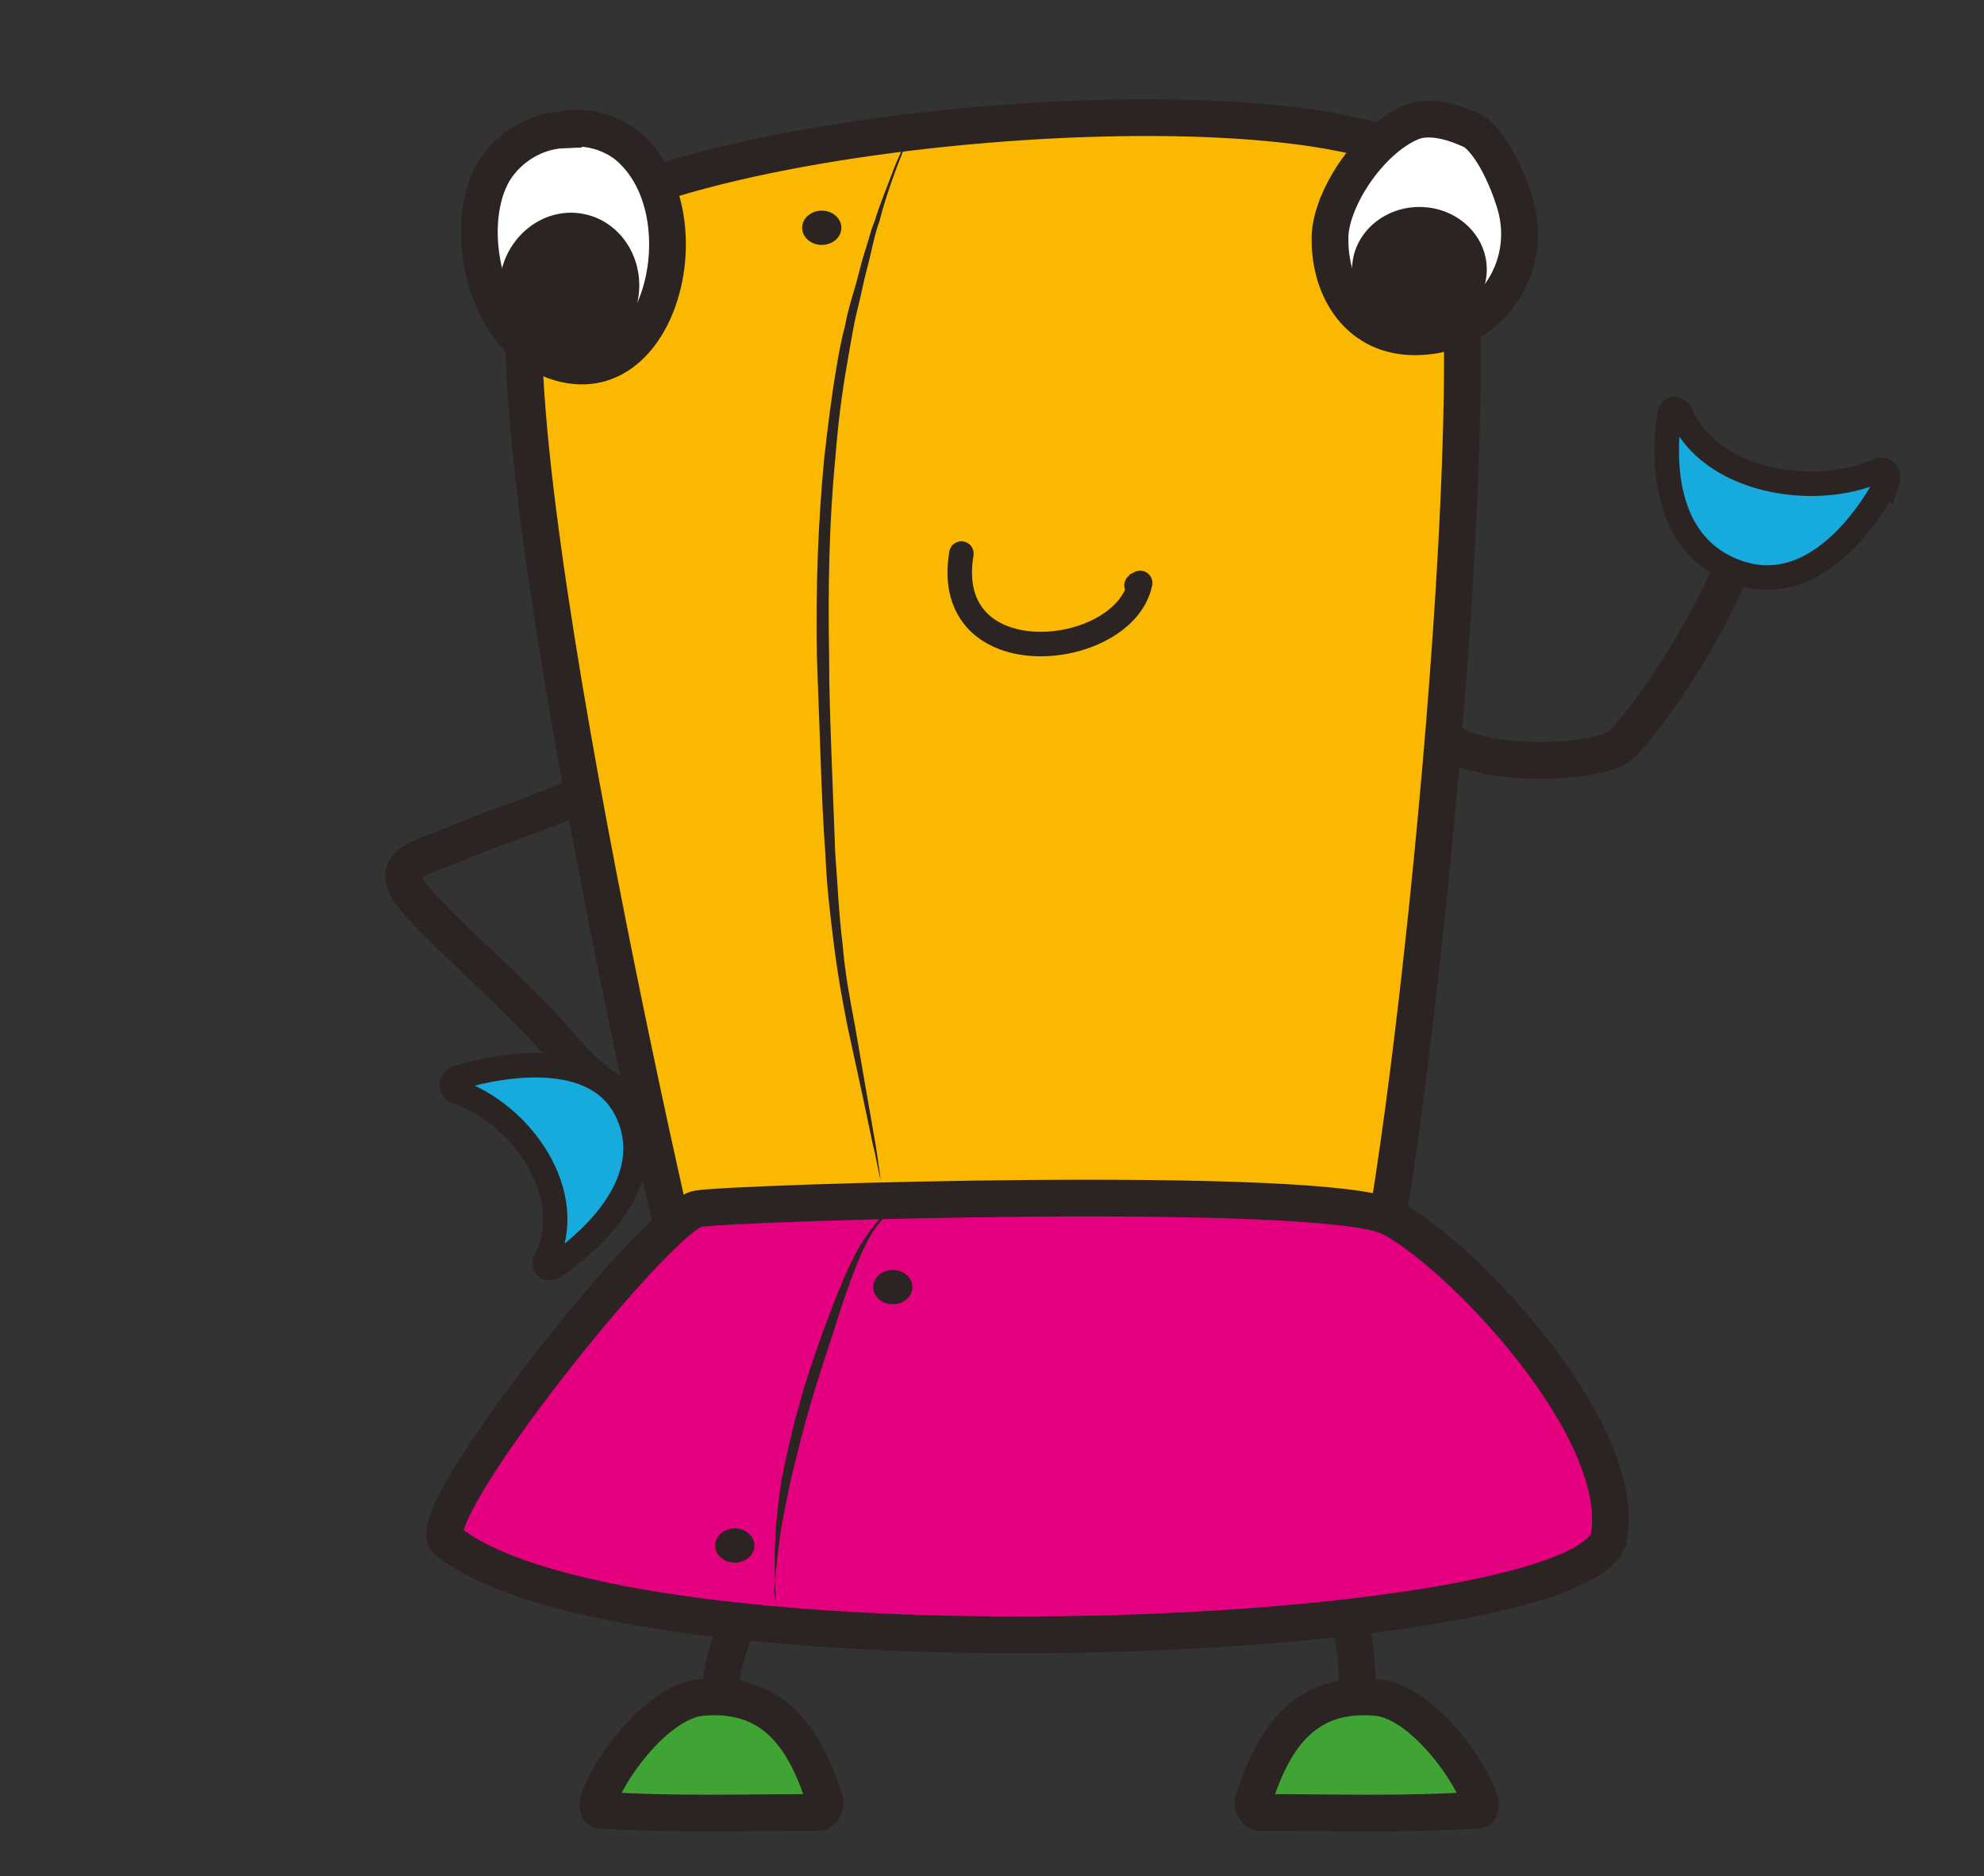 <?xml version="1.0" encoding="utf-8"?>
<!-- Generator: Adobe Illustrator 19.1.0, SVG Export Plug-In . SVG Version: 6.00 Build 0)  -->
<svg version="1.1" baseProfile="tiny" id="Lager_1" xmlns="http://www.w3.org/2000/svg" xmlns:xlink="http://www.w3.org/1999/xlink"
	 x="0px" y="0px" viewBox="-168 49.8 162 153.2" xml:space="preserve">
<rect x="-168" y="49.8" width="162" height="153.2" fill="#333333" stroke="none"/>
<g id="Lager_2">
	<g>
		<path fill="none" stroke="#2B2422" stroke-width="3" stroke-miterlimit="10" d="M-59.8,179c2.1,2,2.4,4.5,2.6,7.1
			c0,0.5,0.2,3.3,0.2,2.5"/>
		<path fill="none" stroke="#2B2422" stroke-width="3" stroke-miterlimit="10" d="M-106.6,180c0-0.2,0.5-0.6,0-0.3
			c-1,1.9-3.2,7.3-2.3,8.7"/>
		<path fill="#FAB900" stroke="#2B2422" stroke-width="3" stroke-miterlimit="10" d="M-111.4,157.3c-1.4-5.2-18.9-81.7-12.4-87.8
			c11.2-10.3,69.4-14.2,73.8-4.6s-2.6,78-6,90.8C-59.3,168.5-111.4,157.3-111.4,157.3z"/>
		<path fill="#E4007F" stroke="#2B2422" stroke-width="3" stroke-miterlimit="10" d="M-131.5,175.6c14.6,11.9,93.5,8.6,94.9-0.4
			s-12.5-23.3-17.9-26c-5.4-2.7-53.5-1.2-56.5-0.7C-114.1,148.9-133.9,173.7-131.5,175.6z"/>
		<path fill="#FFFFFF" stroke="#2B2422" stroke-width="3" stroke-miterlimit="10" d="M-116.9,61.6c7,5.6,2.5,22.3-7.1,17.1
			c-4.4-2.4-6.1-10.1-3.9-14.5c1-2,3.3-3.7,5.9-3.8C-122,60.3-119.3,59.8-116.9,61.6z"/>
		<path fill="#FFFFFF" stroke="#2B2422" stroke-width="3" stroke-miterlimit="10" d="M-52.8,59.8c-3.5,1.5-6.7,6.5-6.6,9.6
			c0,4.1,2.4,8,7.1,7.9c5.9-0.1,9.6-5.6,8-10.9c-0.6-2-1.9-4.9-3.4-5.9C-47.8,60.5-50.7,58.9-52.8,59.8z"/>
		
			<ellipse transform="matrix(-0.191 0.982 -0.982 -0.191 -72.647 206.591)" fill="#2B2422" cx="-121.5" cy="73.4" rx="6.1" ry="5.7"/>
		<ellipse fill="#2B2422" cx="-52.1" cy="71.8" rx="5.5" ry="5.1"/>
		<path fill="none" stroke="#2B2422" stroke-width="2" stroke-linecap="round" stroke-miterlimit="10" d="M-89.5,95
			c-1.7,10.2,13.3,8.7,14.6,2.4c0.4-0.2-0.2,0.1-0.3,0.2"/>
		<path fill="#2B2422" d="M-93.5,60.3c0,0-0.1,0.3-0.4,0.9c-0.2,0.6-0.6,1.5-1,2.6s-0.9,2.5-1.3,4.1c-0.3,0.8-0.5,1.7-0.7,2.6
			c-0.2,0.9-0.5,1.9-0.7,2.9s-0.5,2-0.7,3.1c-0.2,1.1-0.4,2.2-0.6,3.4c-0.4,2.3-0.7,4.8-0.9,7.4c-0.5,5.1-0.6,10.6-0.5,16.1
			c0,2.7,0.1,5.5,0.2,8.2c0.1,2.7,0.2,5.4,0.3,7.9c0.2,2.6,0.3,5,0.6,7.4c0.2,2.4,0.6,4.5,1,6.6c0.7,4.1,1.3,7.5,1.7,9.8
			c0.2,1.2,0.3,2.1,0.4,2.8c0.1,0.3,0.1,0.6,0.2,0.7c0,0.1,0.1,0.1,0.1,0.1h0.1c0,0,0,0-0.1,0l-0.1-0.1c-0.1-0.2-0.1-0.4-0.2-0.7
			c-0.2-0.6-0.3-1.6-0.6-2.7c-0.5-2.4-1.2-5.7-2.1-9.8c-0.4-2-0.8-4.2-1.1-6.6c-0.3-2.4-0.6-4.8-0.7-7.4c-0.2-2.6-0.3-5.2-0.4-8
			c-0.1-2.7-0.2-5.5-0.3-8.2c-0.1-5.5,0.1-11,0.6-16.2c0.3-2.6,0.6-5.1,1-7.4c0.2-1.2,0.4-2.3,0.7-3.4c0.2-1.1,0.5-2.1,0.8-3.1
			s0.5-2,0.8-2.9c0.3-0.9,0.5-1.8,0.8-2.5c0.5-1.6,1.1-3,1.5-4.1c0.4-1.1,0.9-2,1.1-2.6C-93.7,60.7-93.5,60.3-93.5,60.3z"/>
		<path fill="#2B2422" d="M-104.6,181.1c0,0,0-0.5-0.1-1.5c0-0.9-0.1-2.3,0-3.9c0-0.8,0.1-1.7,0.2-2.6c0.1-0.9,0.2-1.9,0.4-2.9
			c0.4-2,0.9-4.1,1.5-6.2c0.6-2.1,1.3-4.1,2-6c0.7-1.9,1.4-3.7,2.1-5.1c0.7-1.5,1.5-2.6,2.1-3.3c0.3-0.4,0.6-0.6,0.8-0.7
			c0.2-0.1,0.3-0.2,0.3-0.2s-0.1,0.1-0.3,0.3c-0.2,0.2-0.4,0.4-0.7,0.8c-0.6,0.7-1.2,1.9-1.8,3.4c-0.6,1.5-1.2,3.3-1.8,5.2
			c-0.6,1.9-1.3,3.9-1.9,6c-0.6,2-1.1,4.1-1.6,6.1c-0.4,1.9-0.8,3.8-1,5.4c-0.2,1.6-0.3,2.9-0.4,3.9
			C-104.6,180.5-104.6,181.1-104.6,181.1z"/>
		<ellipse fill="#2B2422" cx="-100.9" cy="68.4" rx="1.6" ry="1.4"/>
		<ellipse fill="#2B2422" cx="-95.1" cy="154.9" rx="1.6" ry="1.4"/>
		<ellipse fill="#2B2422" cx="-108" cy="176" rx="1.6" ry="1.4"/>
		<path fill="none" stroke="#2B2422" stroke-width="3" stroke-miterlimit="10" d="M-119.7,114.2c-3.3,1.8-7.1,2.8-10.6,4.3
			c-3.9,1.6-6.6,1.8-3.2,5.4c3.3,3.5,7,6.6,10.3,10.2c1.6,1.8,3.5,4.2,5.7,5.1c-1.2,1.6-3.8,2.1-5.1,3.8"/>
		<path fill="none" stroke="#2B2422" stroke-width="3" stroke-miterlimit="10" d="M-50.1,110.1c3.3,2.6,13.1,2,14.5,0.5
			c2.2-2.2,6.3-8.2,8.7-13.7"/>
		<path fill="#17AADC" stroke="#2B2422" stroke-width="2" stroke-miterlimit="10" d="M-116.7,140.8c2.1,4.8-1.7,9.4-6,12.4
			c-0.2,0.1-0.9,0.4-0.8-0.4c2.8-5.4-1.9-12.1-7.3-13.9c-0.2-0.1-0.7-0.7,0.2-1.1C-130.6,137.8-119.6,134.1-116.7,140.8z"/>
		<path fill="#17AADC" stroke="#2B2422" stroke-width="2" stroke-miterlimit="10" d="M-26.2,96.5c-5.3-1.9-6.2-7.7-5.5-12.8
			c0-0.2,0.3-0.9,0.9-0.2c2.3,5.6,10.9,7.1,16.2,4.7c0.2-0.1,1,0,0.7,0.9C-13.9,89.1-18.8,99.2-26.2,96.5z"/>
		<path fill="#40A435" stroke="#2B2422" stroke-width="3" stroke-miterlimit="10" d="M-65,197.8c6.1,0,11.6,0.2,17.7-0.2
			c1.2-0.3-3.8-8.9-8.4-9.2c-6.1-0.5-8.5,3.8-10,8.6C-65.7,197-65.6,197.9-65,197.8z"/>
		<path fill="#40A435" stroke="#2B2422" stroke-width="3" stroke-miterlimit="10" d="M-101.3,197.8c-6.1,0-11.6,0.2-17.7-0.2
			c-1.2-0.3,3.8-8.9,8.4-9.2c6.1-0.5,8.5,3.8,10,8.6C-100.6,197-100.7,197.9-101.3,197.8z"/>
	</g>
</g>
</svg>

